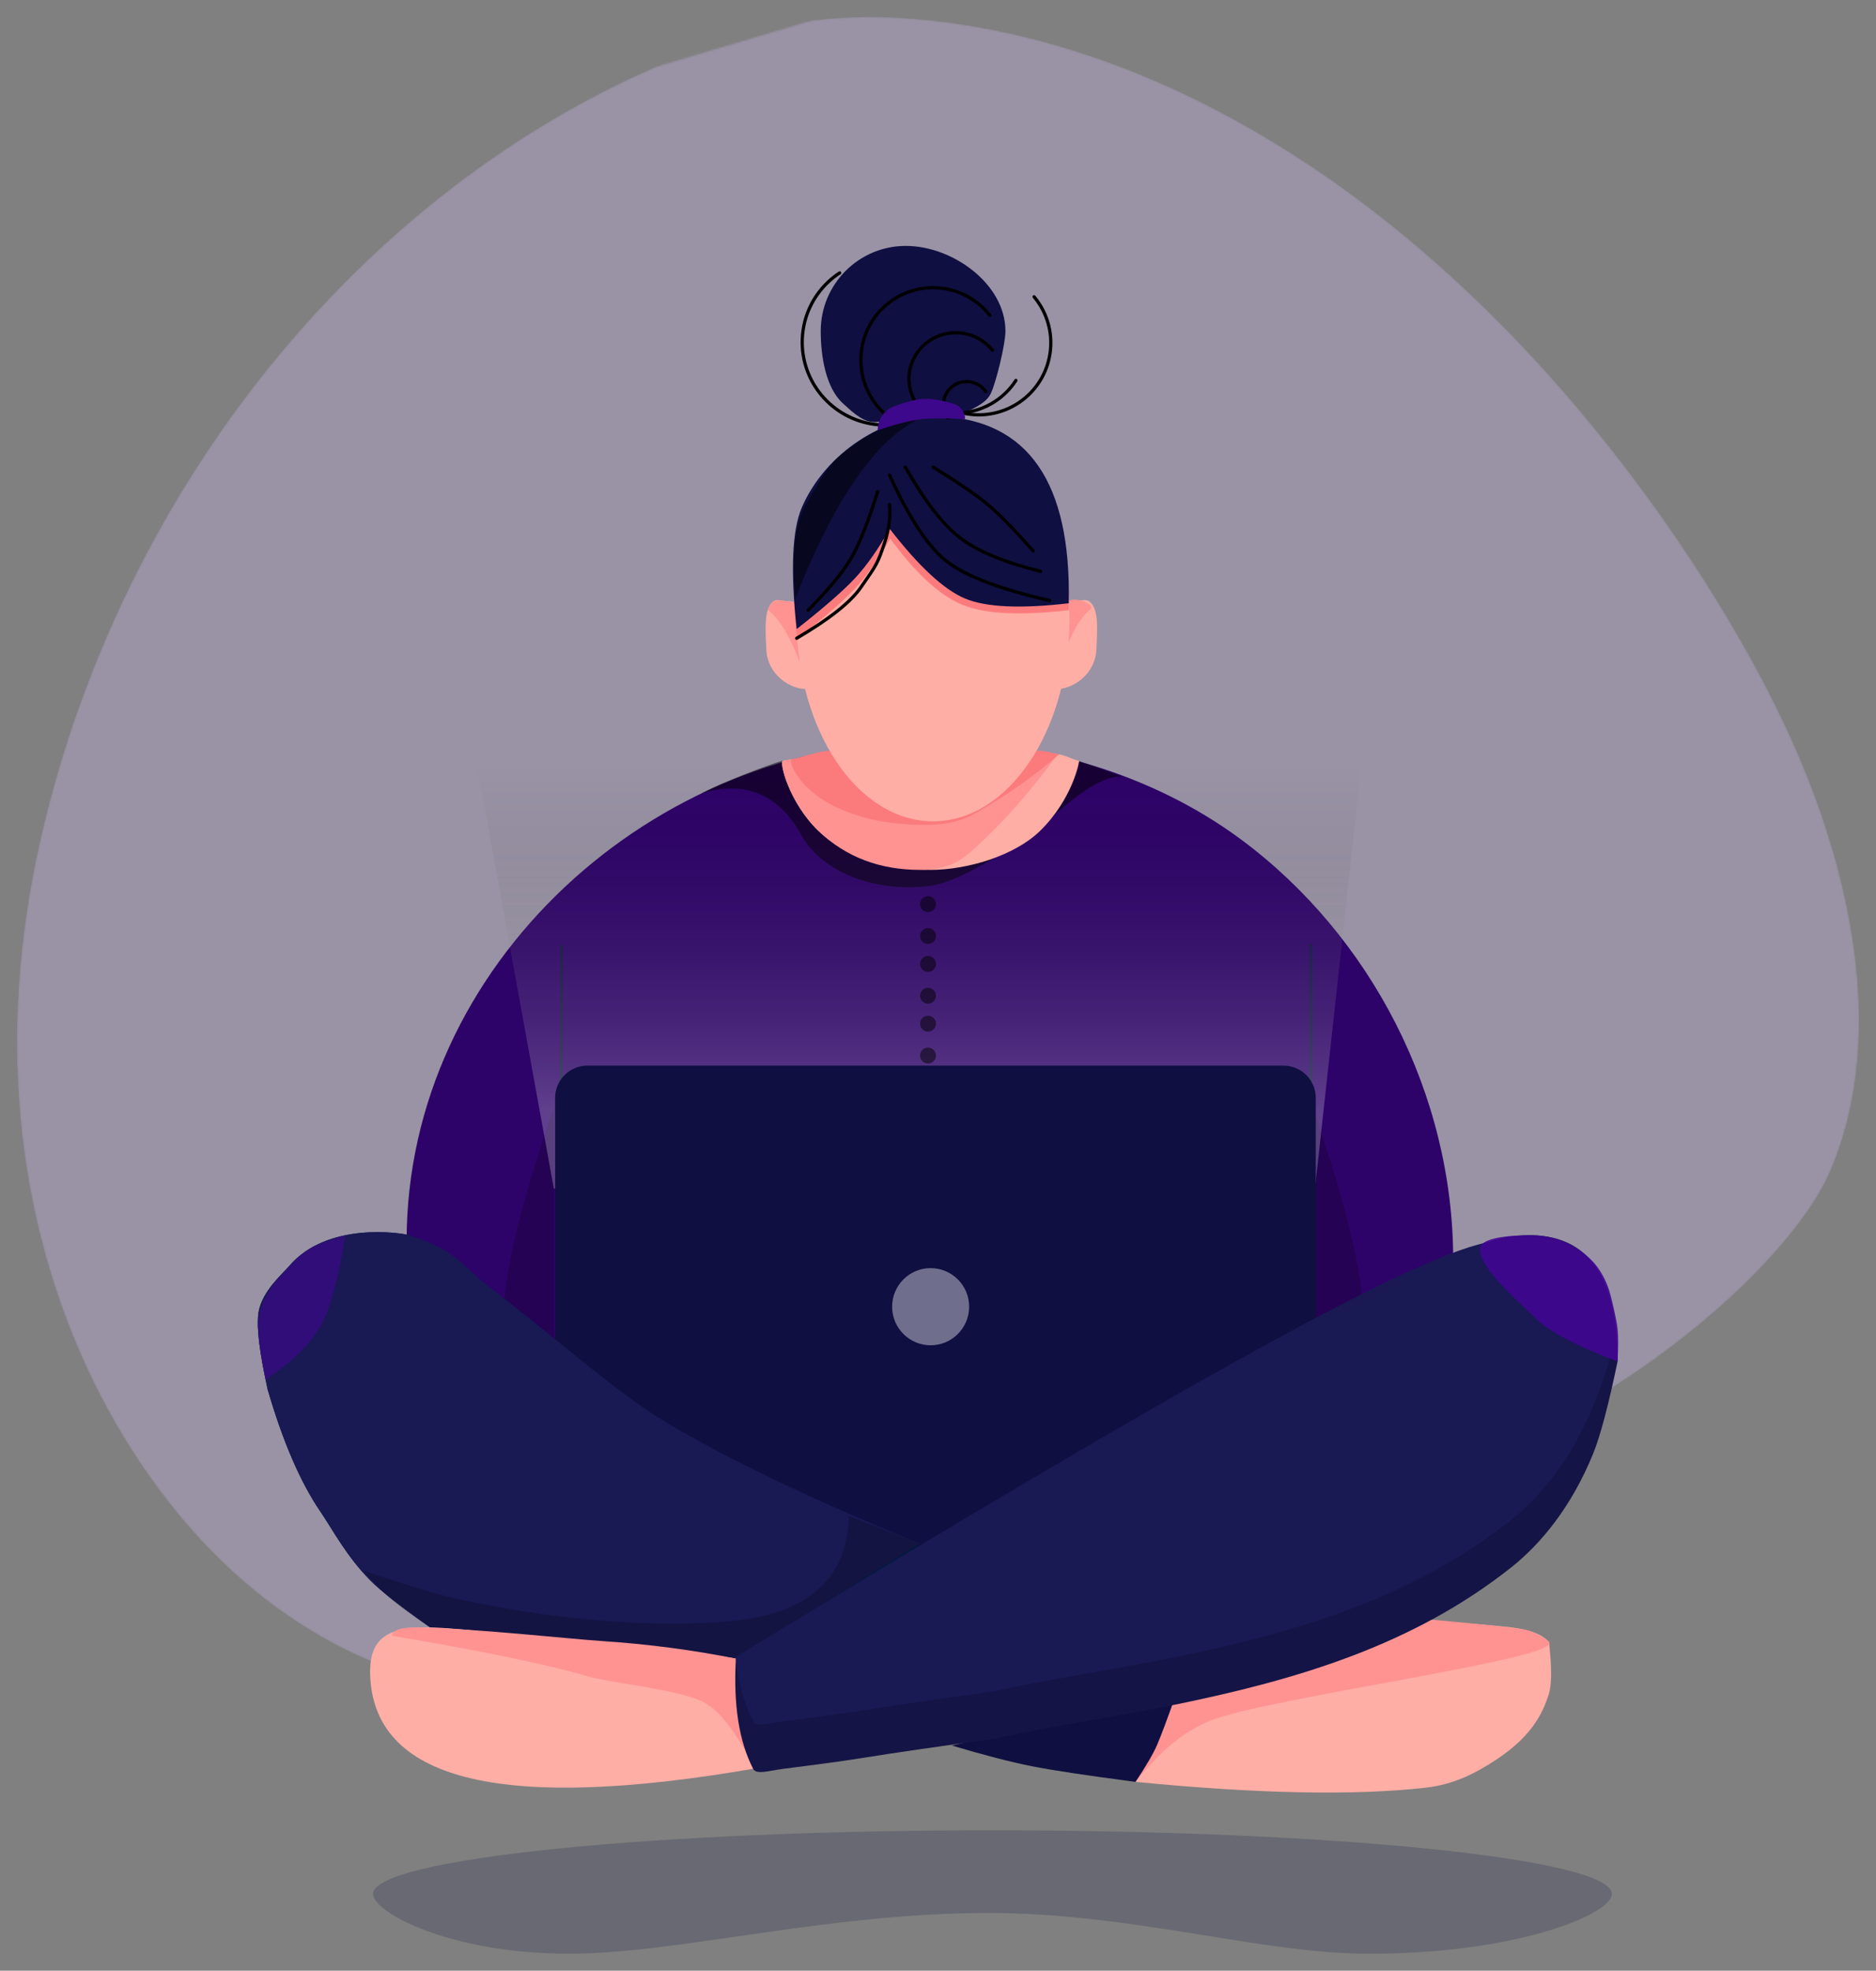 <?xml version="1.0" encoding="UTF-8"?>
<svg width="1106px" height="1162px" viewBox="0 0 1106 1162" version="1.1" xmlns="http://www.w3.org/2000/svg" xmlns:xlink="http://www.w3.org/1999/xlink">
    <rect x="0" y="0" width="1106" height="1162" fill="#808080" stroke="none"/>
    <title>Work from Home_02</title>
    <defs>
        <path d="M468.714,2.096 C494.851,-1.258 521.489,-0.331 547.711,3.065 C651.783,16.736 747.961,68.901 827.665,137.164 C880.58,182.457 926.985,234.903 967.453,291.677 C987.221,319.403 1005.622,348.379 1022.15,378.19 C1050.8,429.88 1072.959,484.819 1082.032,542.673 C1089.31,589.076 1087.535,638.253 1068.609,681.601 C1045.413,734.754 937.357,836.279 792.041,872.725 C721.946,890.31 650.85,885.243 574.08,899.786 C511.763,911.621 454.352,951.286 397.1,973.244 C384.995,977.89 372.952,981.725 360.908,983.982 C319.457,991.719 276.67,990.78 236.318,979.268 C188.522,965.622 145.631,937.176 111.551,901.365 C34.592,820.511 -29.72,672.308 14.409,482.319 C49.93,329.361 138.2,189.823 261.277,97.072 C296.529,70.462 334.893,47.621 376.081,29.639" id="path-1"></path>
        <linearGradient x1="50%" y1="1.528%" x2="50%" y2="82.044%" id="linearGradient-3">
            <stop stop-color="#000000" stop-opacity="0" offset="0%"></stop>
            <stop stop-color="#FFFFFF" offset="100%"></stop>
        </linearGradient>
    </defs>
    <g id="Work-from-Home_02" stroke="none" stroke-width="1" fill="none" fill-rule="evenodd">
        <g id="Group" transform="translate(10, 10)">
            <g id="Group-3">
                <mask id="mask-2" fill="white">
                    <use xlink:href="#path-1"></use>
                </mask>
                <g id="Clip-2"></g>
                <path d="M111.551,901.365 C145.631,937.176 188.522,965.622 236.318,979.268 C276.67,990.78 319.457,991.719 360.908,983.982 C372.952,981.725 384.995,977.89 397.1,973.244 C454.352,951.286 511.763,911.621 574.08,899.786 C650.85,885.243 721.946,890.31 792.041,872.725 C937.357,836.279 1045.413,734.754 1068.609,681.601 C1087.535,638.253 1089.31,589.076 1082.032,542.673 C1072.959,484.819 1050.8,429.88 1022.15,378.19 C1005.622,348.379 987.221,319.403 967.453,291.677 C926.985,234.903 880.58,182.457 827.665,137.164 C747.961,68.901 651.783,16.736 547.711,3.065 C521.489,-0.331 494.851,-1.258 468.714,2.096 C436.513,6.23 405.641,16.761 376.081,29.639 C334.893,47.621 296.529,70.462 261.277,97.072 C138.2,189.823 49.93,329.361 14.409,482.319 C-29.72,672.308 34.592,820.511 111.551,901.365" id="Fill-1" fill-opacity="0.5" fill="#B3A7CA" mask="url(#mask-2)"></path>
            </g>
            <g id="Group-18" transform="translate(142, 135)">
                <path d="M262.625,462.506 C262.711,466.042 263.27,469.301 264.525,472.023 C263.649,468.948 263.028,465.765 262.625,462.506" id="Fill-5" fill="#EBECF0" transform="translate(263.575, 467.265) scale(-1, 1) rotate(-3) translate(-263.575, -467.265) "></path>
                <path d="M412.701,730.678 C575.195,730.678 704.731,760.507 704.731,597.728 C704.731,500.429 656.257,406.69 579.436,349.825 C527.736,311.556 461.076,291.895 395.71,291.895 C233.216,291.895 87.73,423.853 87.73,586.633 C87.73,749.412 250.207,730.678 412.701,730.678 Z" id="Oval" fill="#2E0369"></path>
                <line x1="620.87" y1="412.254" x2="620.87" y2="502.759" id="Line" stroke="#141446" stroke-width="1.902" stroke-linecap="round"></line>
                <line x1="179.065" y1="412.964" x2="179.065" y2="503.47" id="Line-Copy" stroke="#141446" stroke-width="1.902" stroke-linecap="round"></line>
                <path d="M174.549,507.916 C152.407,572.429 142.711,615.822 145.463,638.096 C148.215,660.37 157.91,668.412 174.549,662.222 L174.549,507.916 Z" id="Path-9" fill="#000000" opacity="0.205"></path>
                <path d="M651.358,507.312 C629.216,571.824 619.521,615.217 622.272,637.491 C625.024,659.765 634.719,667.807 651.358,661.617 L651.358,507.312 Z" id="Path-9-Copy" fill="#000000" opacity="0.205" transform="translate(636.587, 585.474) scale(-1, 1) translate(-636.587, -585.474) "></path>
                <path d="M261.286,322.892 C287.226,314.872 307.049,323.205 320.756,347.89 C330.729,365.848 358.293,381.861 396.399,377.345 C405.914,376.218 420.828,369.354 441.141,356.753 C415.31,364.465 397.2,367.548 386.81,366.001 C364.386,362.662 345.164,356.333 332.115,344.224 C327.071,339.544 320.951,333.102 316.835,325.39 C313.863,319.823 312.51,312.806 310.632,309.048 C308.921,305.623 310.978,303.031 309.067,303.603 C304.48,304.977 292.543,309.095 273.757,316.991 C271.137,318.092 266.98,320.059 261.286,322.892 Z" id="Path-10" fill="#000000" opacity="0.5"></path>
                <path d="M483.731,303.603 L509.684,312.886 C504.59,312.739 498.765,314.572 492.209,318.386 C485.653,322.201 477.237,328.653 466.961,337.744 C471.931,330.182 475.353,324.491 477.229,320.674 C479.104,316.856 481.271,311.166 483.731,303.603 Z" id="Path-11" fill="#000000" opacity="0.5"></path>
                <polygon id="Path-12" fill-opacity="0.6" fill="url(#linearGradient-3)" opacity="0.4" points="174.506 555.818 128.654 303.267 650.874 303.603 623.25 555.818"></polygon>
                <path d="M194.3,483.332 L604.689,483.332 C615.193,483.332 623.708,491.847 623.708,502.352 L623.708,767.645 L623.708,767.645 L175.28,767.645 L175.28,502.352 C175.28,491.847 183.796,483.332 194.3,483.332 Z" id="Rectangle" fill="#0F0F41"></path>
                <ellipse id="Oval" fill="#FFFFFF" opacity="0.4" cx="396.656" cy="625.489" rx="22.705" ry="22.745"></ellipse>
                <path d="M389.355,771.647 L281.483,832.929 L101.629,814.601 C84.29,802.409 72.473,793.121 66.18,786.738 C52.14,772.5 43.988,756.713 36.909,746.342 C25.072,728.997 14.682,704.919 5.742,674.108 C4.243,666.999 3.217,661.889 2.662,658.776 C0.149,644.664 -0.585,634.589 0.461,628.55 C2.588,616.268 14.506,606.196 18.488,601.511 C40.876,575.175 84.583,581.905 89.068,583.336 C117.066,592.264 120.631,601.61 133.808,611.771 C178.291,646.075 211.415,675.98 239.211,692.785 C275.241,714.567 325.289,738.599 389.355,764.88 L389.355,771.647 Z" id="Path-17" fill="#01204E"></path>
                <path d="M390.414,764.88 L281.483,832.929 L101.629,814.601 C84.29,802.409 72.473,793.121 66.18,786.738 C52.14,772.5 43.988,756.713 36.909,746.342 C25.072,728.997 14.682,704.919 5.742,674.108 C4.243,666.999 3.217,661.889 2.662,658.776 C0.149,644.664 -0.585,634.589 0.461,628.55 C2.588,616.268 14.506,606.196 18.488,601.511 C40.876,575.175 84.583,581.905 89.068,583.336 C117.066,592.264 120.631,601.61 133.808,611.771 C178.291,646.075 211.415,675.98 239.211,692.785 C275.241,714.567 325.289,738.599 389.355,764.88 L390.414,764.88 Z" id="Path-17" fill="#191954"></path>
                <path d="M61.688,780.81 C88.049,789.831 107.483,795.666 119.99,798.315 C185.381,812.161 238.144,814.125 275.358,811.251 C323.25,807.553 347.628,786.736 348.493,748.799 L389.355,764.88 L389.355,771.647 L281.483,832.929 L101.629,814.601 C91.11,807.605 83.568,802.176 79.005,798.315 C74.441,794.453 68.668,788.618 61.688,780.81 Z" id="Path-18" fill-opacity="0.2" fill="#000000"></path>
                <path d="M51.57,583.336 C47.59,608.477 42.801,626.21 37.202,636.534 C31.603,646.858 20.741,657.564 4.616,668.65 C3.316,662.205 2.399,657.121 1.864,653.398 C1.614,651.655 1.15,649.55 0.861,646.975 C0.643,645.025 0.356,641.545 0,636.534 C0.686,625.646 5.321,615.774 13.905,606.919 C18.608,602.068 23.731,595.415 30.817,591.161 C34.716,588.82 41.634,586.211 51.57,583.336 Z" id="Path-19" fill="#410692" opacity="0.6"></path>
                <path d="M471.088,261.568 C481.207,261.568 494.482,252.253 494.482,237.017 C494.481,226.507 495.373,214.086 489.631,209.428 C487.048,207.333 483.9,209.428 480.761,209.428 C470.642,209.427 462.44,221.778 462.441,237.015 C462.442,252.252 460.97,261.567 471.088,261.568 Z" id="Oval" fill="#FFAEA5" transform="translate(478.449, 235.032) rotate(2) translate(-478.449, -235.032) "></path>
                <path d="M470.278,261.568 C475.312,236.731 482.043,220.722 490.47,213.543 C492.213,212.058 485.398,207.5 478.783,208.694 C474.204,209.52 469.874,216.374 467.92,215.45 C464.937,214.04 465.723,229.412 470.278,261.568 Z" id="Path-8" fill="#FF9392" transform="translate(478.448, 235.032) rotate(2) translate(-478.448, -235.032) "></path>
                <path d="M308.339,261.568 C318.457,261.568 331.733,252.253 331.732,237.017 C331.732,226.507 332.624,214.086 326.881,209.428 C324.299,207.333 321.151,209.428 318.011,209.428 C307.893,209.427 299.691,221.778 299.692,237.015 C299.692,252.252 298.22,261.567 308.339,261.568 Z" id="Oval" fill="#FFAEA5" transform="translate(315.7, 235.032) scale(-1, 1) rotate(2) translate(-315.7, -235.032) "></path>
                <path d="M305.663,261.6 C312.061,237.241 319.473,221.472 327.9,214.292 C328.328,213.928 327.331,212.674 326.741,211.733 C326.081,210.682 325.718,209.92 324.127,209.193 C321.336,207.916 314.997,209.879 311.817,210.453 C307.238,211.279 305.258,216.407 303.304,215.483 C301.222,214.499 300.976,221.69 302.567,237.059 C303.026,241.492 304.057,249.672 305.663,261.6 Z" id="Path-8" fill="#FF9392" transform="translate(314.769, 235.185) scale(-1, 1) rotate(2) translate(-314.769, -235.185) "></path>
                <path d="M396.695,367.925 C417.829,367.925 445.917,359.787 461.106,344.986 C480.464,326.122 484.59,303.485 484.112,303.524 C481.822,303.712 475.117,299.255 469.451,299.642 C453.188,300.753 424.749,299.642 392.224,299.642 C357.358,299.642 322.613,301.373 309.643,303.524 C307.105,303.945 313.202,328.323 330.566,344.986 C346.805,360.57 373.464,367.925 396.695,367.925 Z" id="Oval" fill="#FFAEA5"></path>
                <path d="M390.317,367.925 C411.451,367.925 418.087,359.787 433.277,344.986 C452.635,326.122 471.997,299.466 471.519,299.505 C469.229,299.693 447.288,299.255 441.622,299.642 C425.359,300.753 396.919,299.642 364.394,299.642 C329.528,299.642 322.613,301.373 309.643,303.524 C307.105,303.945 313.202,328.323 330.566,344.986 C346.805,360.57 367.087,367.925 390.317,367.925 Z" id="Oval-Copy" fill="#FF9392"></path>
                <path d="M392.91,341.389 C413.591,341.389 420.085,336.432 434.948,327.415 C453.891,315.923 472.837,299.684 472.37,299.708 C471.155,299.77 464.137,297.415 457.221,297.394 C451.379,297.376 445.653,299.683 443.114,299.791 C427.2,300.468 399.371,299.791 367.544,299.791 C353.195,299.791 346.747,297.155 339.602,297.394 C331.72,297.657 325.407,300.081 319.373,301.548 C317.87,301.914 316.251,302.504 314.785,302.655 C312.301,302.912 317.451,317.263 334.442,327.415 C350.332,336.908 370.179,341.389 392.91,341.389 Z" id="Oval-Copy-2" fill="#FB7B7D"></path>
                <ellipse id="Oval" fill="#FFAEA5" cx="398.089" cy="219.869" rx="80.414" ry="119.412"></ellipse>
                <path d="M372.837,172.589 C387.824,193.041 401.952,206.025 415.221,211.54 C428.489,217.055 449.464,218.129 478.146,214.763 C479.747,144.651 454.436,108.464 402.213,106.203 C370.095,104.813 334.916,127.891 321.06,159.852 C315.278,173.191 314.247,197.136 317.966,231.687 C334.118,218.984 345.605,208.958 352.428,201.61 C359.25,194.262 366.053,184.588 372.837,172.589 Z" id="Path-Copy-4" fill="#FB7B7D"></path>
                <path d="M372.545,166.843 C389.794,189.096 404.616,202.799 417.01,207.95 C429.403,213.102 449.763,214.022 478.088,210.712 C479.533,139.47 454.144,102.718 401.92,100.457 C369.802,99.067 334.624,122.145 320.768,154.106 C314.986,167.445 313.955,191.39 317.674,225.941 C333.826,213.238 345.313,203.212 352.135,195.864 C358.958,188.516 365.761,178.842 372.545,166.843 Z" id="Path" fill="#0F0F41"></path>
                <path d="M372.417,152.492 C373.096,159.636 372.093,167.255 369.408,175.349 C365.38,187.489 364.692,188.132 355.516,201.349 C349.399,210.161 336.785,220.16 317.674,231.348" id="Path-2" stroke="#000000" stroke-width="1.902" stroke-linecap="round"></path>
                <path d="M365.432,144.883 C359.878,162.693 354.657,175.766 349.769,184.103 C344.882,192.439 336.447,202.659 324.465,214.763" id="Path-3" stroke="#000000" stroke-width="1.902" stroke-linecap="round"></path>
                <path d="M372.417,135.112 C383.887,160.309 395.086,177.236 406.013,185.893 C416.941,194.55 437.226,202.297 466.868,209.135" id="Path-4" stroke="#000000" stroke-width="1.902" stroke-linecap="round"></path>
                <path d="M381.69,130.397 C393.091,150.4 403.864,164.309 414.008,172.124 C424.153,179.938 440.002,186.537 461.557,191.92" id="Path-5" stroke="#000000" stroke-width="1.902" stroke-linecap="round"></path>
                <path d="M398.089,130.397 C412.873,139.506 423.622,146.871 430.334,152.492 C437.047,158.113 445.973,167.223 457.112,179.823" id="Path-6" stroke="#000000" stroke-width="1.902" stroke-linecap="round"></path>
                <path d="M382.006,100.457 C396.676,100.457 411.064,101.688 421.624,95.973 C425.445,93.905 430.005,91.482 432.146,86.981 C435.258,80.442 440.758,57.955 440.758,50.229 C440.758,22.488 409.698,0 382.006,0 C354.314,0 331.865,22.488 331.865,50.229 C331.865,65.073 334.825,83.764 345.045,92.959 C349.122,96.627 355.304,102.69 361.211,103.651 C368.169,104.783 375.043,100.457 382.006,100.457 Z" id="Oval" fill="#0F0F41"></path>
                <path d="M431.515,40.874 C423.718,30.986 411.643,24.64 398.089,24.64 C374.577,24.64 355.516,43.734 355.516,67.287 C355.516,81.688 362.641,94.421 373.552,102.143" id="Path" stroke="#000000" stroke-width="1.902" stroke-linecap="round"></path>
                <path d="M388.655,54.007 C381.859,45.386 372.228,39.113 361.172,36.599 C357.679,35.804 354.043,35.385 350.31,35.386 C324.867,35.39 303.964,54.887 301.671,79.781 C301.533,81.278 301.462,82.795 301.462,84.328" id="Path" stroke="#000000" stroke-width="1.902" stroke-linecap="round" transform="translate(345.059, 59.857) rotate(-85) translate(-345.059, -59.857) "></path>
                <path d="M482.721,60.958 C476.808,53.458 468.432,47.999 458.817,45.809 C455.779,45.117 452.618,44.751 449.372,44.75 C427.248,44.744 409.081,61.69 407.096,83.338 C406.977,84.64 406.916,85.959 406.916,87.292" id="Path-Copy-3" stroke="#000000" stroke-width="1.902" stroke-linecap="round" transform="translate(444.819, 66.021) scale(-1, 1) rotate(-102) translate(-444.819, -66.021) "></path>
                <path d="M447.735,96.967 C441.834,89.469 433.468,84.015 423.861,81.832 C420.826,81.143 417.667,80.78 414.423,80.782" id="Path" stroke="#000000" stroke-width="1.902" stroke-linecap="round" transform="translate(431.079, 88.875) rotate(123) translate(-431.079, -88.875) "></path>
                <path d="M433.092,61.499 C428.046,55.211 420.229,51.176 411.455,51.176 C396.236,51.176 383.898,63.317 383.898,78.294 C383.898,87.451 388.51,95.547 395.573,100.457" id="Path-Copy" stroke="#000000" stroke-width="1.902" stroke-linecap="round"></path>
                <path d="M426.494,81.58 C424.252,80.028 421.519,79.116 418.571,79.114 C410.96,79.11 404.793,85.176 404.797,92.663 C404.8,97.24 407.108,101.289 410.642,103.745" id="Path" stroke="#000000" stroke-width="1.902" stroke-linecap="round" transform="translate(415.645, 91.43) rotate(20) translate(-415.645, -91.43) "></path>
                <path d="M316.888,207.95 C338.54,152.654 361.681,117.951 386.311,103.84 C394.129,99.361 382.917,100.523 367.938,107.533 C360.62,110.957 352.236,116.341 345.056,122.053 C335.14,129.942 331.865,138.169 324.465,149.895 C316.923,161.846 314.397,181.198 316.888,207.95 Z" id="Path-7" fill-opacity="0.5" fill="#000000"></path>
                <path d="M292.013,897.944 C146.21,923.071 71,905.68 66.383,845.77 C63.479,808.095 91.699,812.497 149.158,818.821 C165.739,820.646 194.943,821.978 234.655,826.185 C244.278,827.205 259.887,829.453 281.483,832.929" id="Path-15" fill="#FFAEA5"></path>
                <path d="M281.483,832.929 C283.961,845.829 285.544,855.468 286.234,861.845 C286.924,868.221 288.21,878.371 290.092,892.294 C279.916,873.194 270.173,861.665 260.863,857.707 C244.378,850.7 208.108,847.387 195,843.554 C170.787,836.473 132.122,828.458 79.005,819.507 C79.732,816.111 84.509,814.478 93.334,814.608 C127.432,815.111 182.97,821.317 202.67,822.62 C230.018,824.43 256.289,827.866 281.483,832.929 Z" id="Path-16" fill="#FF9392"></path>
                <path d="M517.464,905.666 C589.286,912.721 646.363,913.859 688.694,909.081 C705.036,907.236 718.334,900.468 730.519,892.294 C743.994,883.254 755.768,872.025 761.242,853.448 C762.841,848.022 762.841,837.965 761.242,823.276 C757.278,818.783 749.9,815.892 739.109,814.601 C728.317,813.311 711.512,811.981 688.694,810.61 L517.464,853.448 L517.464,905.666 Z" id="Path-21" fill="#FFAEA5"></path>
                <path d="M517.464,905.666 C531.786,887.478 546.623,875.388 561.976,869.395 C596.781,855.808 767.877,833.254 761.242,823.276 C760.473,822.119 757.144,820.081 751.257,817.162 C749.484,816.386 745.943,815.661 740.634,814.986 C735.873,814.381 729.536,813.67 721.61,812.861 C700.43,810.697 668.522,807.863 625.887,804.358 L517.464,861.987 L517.464,905.666 Z" id="Path-22" fill="#FF9392"></path>
                <path d="M409.154,884.241 C428.17,889.914 443.932,893.987 456.44,896.461 C468.948,898.935 489.289,902.003 517.464,905.666 C523.738,896.233 527.99,888.929 530.22,883.755 C532.45,878.582 536.23,868.479 541.559,853.448 L409.154,884.241 Z" id="Path-20" fill="#0F0F41"></path>
                <path d="M281.855,832.929 C544.735,672.482 697.116,589.531 738.998,584.078 C780.88,578.625 801.759,603.201 801.635,657.804 C796.272,683.603 791.472,701.712 787.235,712.132 C774.427,743.629 756.359,765.374 738.998,779.154 C680.871,825.291 612.478,845.407 541.746,859.941 C506.562,867.171 460.647,874.052 435.284,880.089 C399.437,885.032 373.803,888.757 358.383,891.266 C341.076,894.081 323.193,896.224 310.047,897.944 C301.015,899.126 293.907,901.61 292.013,897.944 C283.674,881.81 280.288,860.138 281.855,832.929" id="Path-13" fill="#141446"></path>
                <path d="M281.855,831.964 C544.735,671.516 686.718,592.359 728.599,586.906 C756.618,583.258 791.115,601.942 799.136,632.003 C803.104,646.877 788.637,680.705 787.235,684.154 C774.427,715.651 756.359,737.396 738.998,751.176 C680.871,797.314 612.478,817.429 541.746,831.964 C506.562,839.193 460.647,846.074 435.284,852.112 C399.437,857.054 373.803,860.78 358.383,863.288 C341.076,866.104 323.193,868.246 310.047,869.966 C301.015,871.148 293.907,873.633 292.013,869.966 C286.454,859.21 283.068,846.543 281.855,831.964 Z" id="Path-13-Copy" fill="#191954"></path>
                <path d="M752.925,631.907 C760.683,639.836 776.92,648.468 801.635,657.804 C802.122,649.394 802.122,642.965 801.635,638.518 C800.983,632.55 798.336,621.943 797.544,618.822 C795.133,609.331 790.439,602.384 786.991,598.785 C776.045,587.359 762.498,583.155 749.862,583.336 C748.291,583.358 721.207,583.08 720.513,591.084 C719.502,602.747 746.023,624.855 752.925,631.907 Z" id="Path-14" fill="#410692" opacity="0.9"></path>
                <path d="M375.42,94.42 C382.509,91.847 388.148,90.438 392.336,90.193 C396.994,89.921 402.997,90.905 410.347,93.146 C414.305,94.353 417.01,98.005 417.01,102.143 L417.01,102.143 L417.01,102.143 C405.871,101.489 397.275,101.489 391.221,102.143 C385.167,102.797 376.571,104.973 365.432,108.671 C365.432,102.293 369.425,96.597 375.42,94.42 Z" id="Rectangle" fill="#3D088B"></path>
                <ellipse id="Oval" fill="#000000" opacity="0.5" cx="395.106" cy="388.115" rx="4.692" ry="4.699"></ellipse>
                <ellipse id="Oval-Copy-3" fill="#000000" opacity="0.5" cx="395.106" cy="406.913" rx="4.692" ry="4.699"></ellipse>
                <ellipse id="Oval-Copy-4" fill="#000000" opacity="0.5" cx="395.106" cy="423.361" rx="4.692" ry="4.699"></ellipse>
                <ellipse id="Oval-Copy-5" fill="#000000" opacity="0.5" cx="395.106" cy="442.159" rx="4.692" ry="4.699"></ellipse>
                <ellipse id="Oval-Copy-6" fill="#000000" opacity="0.5" cx="395.106" cy="458.607" rx="4.692" ry="4.699"></ellipse>
                <ellipse id="Oval-Copy-7" fill="#000000" opacity="0.5" cx="395.106" cy="477.405" rx="4.692" ry="4.699"></ellipse>
            </g>
            <path d="M573.034,1117.987 C656.139,1117.987 732.627,1141.541 794.41,1141.987 C882.568,1142.624 940.286,1118.945 940.286,1106.756 C940.286,1086.025 776.787,1069.22 575.102,1069.22 C373.417,1069.22 209.919,1086.025 209.919,1106.756 C209.919,1117.555 254.895,1141.979 325.372,1141.987 C390.194,1141.995 476.407,1117.987 573.034,1117.987 Z" id="Oval-Copy-9" fill="#0F0F41" opacity="0.2"></path>
        </g>
    </g>
</svg>